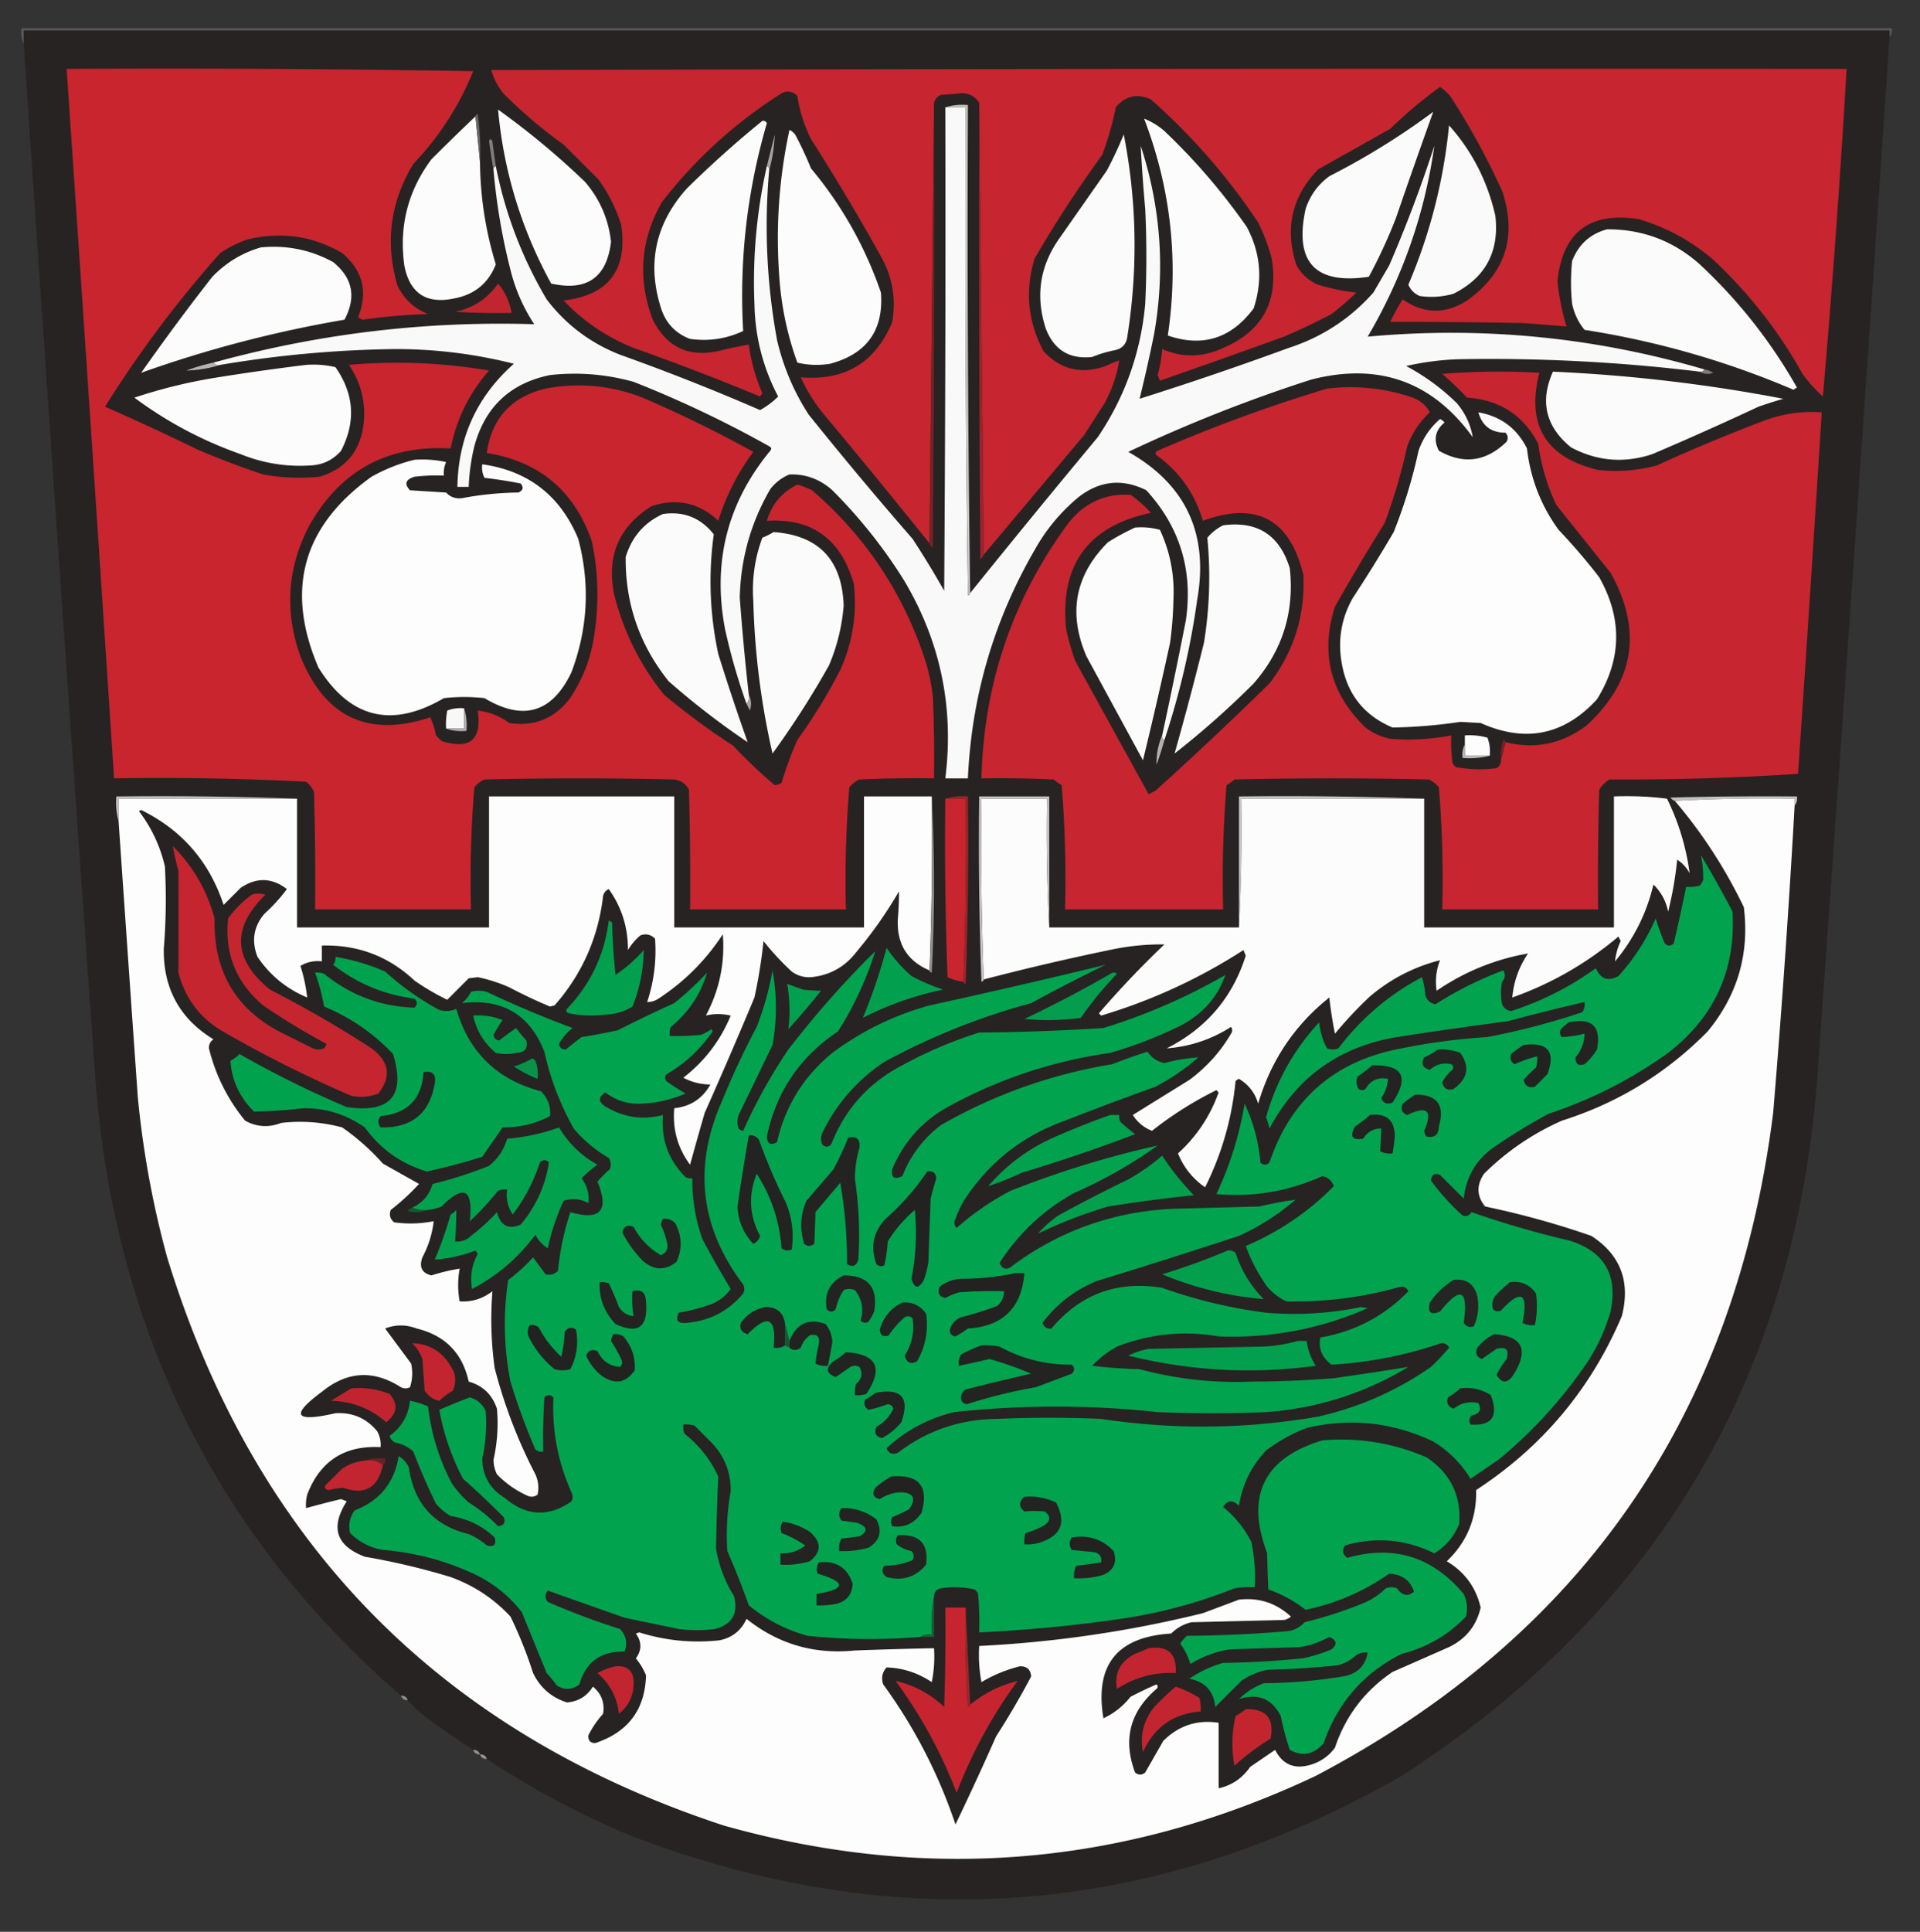 <svg xmlns="http://www.w3.org/2000/svg" width="850" height="855" style="shape-rendering:geometricPrecision;text-rendering:geometricPrecision;image-rendering:optimizeQuality;fill-rule:evenodd;clip-rule:evenodd"><rect width="100%" height="100%" fill="#333333" stroke="none"/><path style="opacity:1" fill="#5b5859" d="M836.5 16.5v-3h-826v6c-.968-2.107-1.302-4.44-1-7h828c.268 1.599-.066 2.932-1 4z"/><path style="opacity:1" fill="#272323" d="M836.5 16.5a103840.317 103840.317 0 0 1-31.5 454c-8.755 136.763-70.255 241.929-184.5 315.5-109.034 62.419-222.367 71.419-340 27-22.933-9.462-44.6-20.962-65-34.5-.473-1.406-1.473-2.073-3-2-.473-1.406-1.473-2.073-3-2a434.9 434.9 0 0 1-21-14.5 59.403 59.403 0 0 1-8-7.5c-.473-1.406-1.473-2.073-3-2-72.922-63.14-116.756-142.807-131.5-239a497.228 497.228 0 0 1-4-37 121653.132 121653.132 0 0 1-31.5-455v-6h826v3z"/><path style="opacity:1" fill="#c8252f" d="M29.5 30.5c60.004-.333 120.004 0 180 1-6.242 15.395-15.075 29.062-26.5 41-10.292 17.037-12.625 35.037-7 54 2.917 5.918 7.417 10.085 13.5 12.5a267.08 267.08 0 0 0-29 2.5l-2-1c4.49-11.238 2.156-20.738-7-28.5-13.105-7.604-27.105-9.604-42-6a50.548 50.548 0 0 0-12 6 504.24 504.24 0 0 0-51 68 1115.316 1115.316 0 0 1 41 19 379.957 379.957 0 0 0 29 11 89.974 89.974 0 0 0 25 1c11.519-3.475 18.019-11.309 19.5-23.5.979-9.418-1.188-18.084-6.5-26a242.382 242.382 0 0 1 62 2.5c-8.74 9.981-14.407 21.481-17 34.5-27.936-1.617-48.77 9.717-62.5 34-9.828 18.679-11.162 38.012-4 58 10.884 27.029 30.051 36.029 57.5 27a36.167 36.167 0 0 1 2.5 8l2.5 2.5c12.591 3.903 17.924-.597 16-13.5 5.118.601 9.785 2.434 14 5.5 10.857 1.656 19.69-1.844 26.5-10.5 5.814-8.434 9.481-17.767 11-28 2.269-14.077 1.936-28.077-1-42-7.77-22.274-23.27-35.274-46.5-39 2.173-15.342 10.839-24.842 26-28.5 14.705-2.762 29.039-1.429 43 4a555.222 555.222 0 0 1 49 24c-6.879 9.257-12.045 19.424-15.5 30.5-8.478-7.96-18.312-10.127-29.5-6.5-14.658 9.168-20.158 22.335-16.5 39.5 4.165 16.33 11.498 30.997 22 44a317.368 317.368 0 0 0 30.5 22.5c5.963 6.303 12.129 12.136 18.5 17.5a6.293 6.293 0 0 0 3-1 162.605 162.605 0 0 1 7-19 244.236 244.236 0 0 0 19-31c5.464-12.116 7.464-24.782 6-38-5.66-19.897-18.493-29.23-38.5-28 2.191-7.352 6.691-12.685 13.5-16a38.284 38.284 0 0 1 6.5 2.5c24.03 20.706 40.863 46.206 50.5 76.5a92.012 92.012 0 0 1 3 15c.5 11.995.667 23.995.5 36-11.005-.167-22.005 0-33 .5a11.532 11.532 0 0 0-4.5 3.5 499.09 499.09 0 0 0-1.5 54h-69c.167-17.67 0-35.336-.5-53-1.378-2.608-3.545-4.108-6.5-4.5-28-.667-56-.667-84 0a11.532 11.532 0 0 0-4.5 3.5 499.09 499.09 0 0 0-1.5 54h-69c.167-17.337 0-34.67-.5-52a11.532 11.532 0 0 0-3.5-4.5 1223.99 1223.99 0 0 0-85-1.5 111599.885 111599.885 0 0 0-21-314z"/><path style="opacity:1" fill="#c7252f" d="m435.5 245.5-2-200c-2.3-3.49-5.633-4.824-10-4l-7 .5c-1.556.72-2.556 1.887-3 3.5l-2 195a3830.373 3830.373 0 0 0-47.5-58 73.417 73.417 0 0 1-9.5-15.5c19.59 1.632 33.09-6.535 40.5-24.5 1.755-10.273.089-19.94-5-29a1015.203 1015.203 0 0 0-31-52 63.183 63.183 0 0 1-6-19c-1.808-1.896-3.975-2.396-6.5-1.5-20.679 13.012-38.512 29.178-53.5 48.5-9.47 16.716-10.803 34.049-4 52 6.357 12.58 16.524 17.08 30.5 13.5a226.908 226.908 0 0 1 12-2.5 79.565 79.565 0 0 0 6 21.5l-1 1.5a1136.047 1136.047 0 0 0-56-21.5c-11.89-4.773-22.224-11.773-31-21 19.94-2.358 28.44-13.525 25.5-33.5a70.32 70.32 0 0 0-10-20L249.5 64A211.868 211.868 0 0 1 223 41.5a27.586 27.586 0 0 1-5.5-10.5c200-.5 400-.667 600-.5a5076.583 5076.583 0 0 1-10.5 145 63.726 63.726 0 0 1-9-10c-10.495-18.839-23.662-35.673-39.5-50.5-9.654-8.33-20.654-14.33-33-18-21.784-3.362-33.784 5.804-36 27.5a107.26 107.26 0 0 0 4 20 2362.078 2362.078 0 0 0-19-1.5 2566.6 2566.6 0 0 0-59-.5 72.496 72.496 0 0 1 5.5-10c9.309 6.493 18.809 6.659 28.5.5 17.056-12.215 22.223-28.382 15.5-48.5a319.826 319.826 0 0 0-23-42 25.501 25.501 0 0 0-4.5-4 193.005 193.005 0 0 0-22 18.5l-32 18c-11.705 12.187-14.872 26.354-9.5 42.5 2.222 3.888 5.388 6.721 9.5 8.5a94.144 94.144 0 0 0 17 3.5 151.88 151.88 0 0 1-11 9.5 302.632 302.632 0 0 1-21 10 5405.617 5405.617 0 0 1-55 19.5l-1-2.5a55.982 55.982 0 0 0 2-11.5c8.946 3.887 17.946 3.721 27-.5 17.398-7.44 24.564-20.607 21.5-39.5a81.366 81.366 0 0 0-6-16c-13.356-20.13-29.19-38.297-47.5-54.5-6.085-2.763-11.252-1.596-15.5 3.5a144.044 144.044 0 0 1-6 21 527.205 527.205 0 0 0-30 46c-4.302 14.239-2.969 27.906 4 41 7.624 8.127 16.79 10.294 27.5 6.5a66.615 66.615 0 0 1 6-2.5c-.998 6.489-3.165 12.823-6.5 19l-9 14a57812.159 57812.159 0 0 1-44.5 53z"/><path style="opacity:1" fill="#752227" d="M413.5 45.5c.167 65.668 0 131.334-.5 197-.717-.544-1.217-1.211-1.5-2l2-195z"/><path style="opacity:1" fill="#9f232b" d="m433.5 45.5 2 200c-.283.789-.783 1.456-1.5 2-.5-67.333-.667-134.666-.5-202z"/><path style="opacity:1" fill="#f9f9f9" d="M418.5 47.5h9c-.333 72.003 0 144.003 1 216 .607-.124.94-.457 1-1a5427.316 5427.316 0 0 1 56.5-69c12.043-17.819 19.043-37.486 21-59 .667-14 .667-28 0-42a776.618 776.618 0 0 1-2-28c8.874 27.135 10.874 54.802 6 83a661.477 661.477 0 0 1-6.5 29 1538.753 1538.753 0 0 0 66-22.5c14.774-4.796 27.274-12.963 37.5-24.5l7-12a597.085 597.085 0 0 0 20-53c-4.249 30.08-14.083 58.246-29.5 84.5 50.61-4.632 100.276.202 149 14.5-.342.838-1.008 1.172-2 1a768.373 768.373 0 0 0-107-5.5 124.128 124.128 0 0 0-23 3 96.002 96.002 0 0 1 22.5 16.5c3.728 4.451 6.062 9.451 7 15-17.867-24.663-41.7-33.163-71.5-25.5a665.759 665.759 0 0 0-81 32c25.498 14.421 35.664 36.255 30.5 65.5a348.966 348.966 0 0 1-14.5 62c-.838-.342-1.172-1.008-1-2a2831.464 2831.464 0 0 0 10.5-51c3.202-22.047-2.631-41.213-17.5-57.5-10.572-5.285-20.572-4.285-30 3-8.009 6.667-14.509 14.5-19.5 23.5-18.061 31.24-27.894 64.907-29.5 101h-10c3.947-31.536-2.22-60.87-18.5-88a223.638 223.638 0 0 0-31.5-39.5c-5.465-4.908-11.798-7.241-19-7-3.402 1.4-6.236 3.567-8.5 6.5-8.597 14.803-13.097 30.803-13.5 48a1122.192 1122.192 0 0 0 4 43c.268 1.599-.066 2.932-1 4a267.325 267.325 0 0 1-9.5-33c-5.685-29.597.982-55.93 20-79 .688-.832.521-1.498-.5-2a493.412 493.412 0 0 0-60-28.5c-12.103-3.377-24.436-4.377-37-3-17.619 3.618-28.785 14.118-33.5 31.5a90.04 90.04 0 0 0-2.5 18h-5c.346-21.857 8.68-40.024 25-54.5a212.417 212.417 0 0 0-53-6.5 500.888 500.888 0 0 0-77 7c-1.291.237-2.291-.096-3-1 46.454-12.816 93.787-18.483 142-17-4.84-7.353-8.34-15.353-10.5-24a275.972 275.972 0 0 1-7.5-44c-.172-.992.162-1.658 1-2 4.125 20.922 11.625 40.589 22.5 59 8.518 11.178 19.352 19.345 32.5 24.5a1003.593 1003.593 0 0 1 62 24.5 35.916 35.916 0 0 0 8-6c-6.728-12.794-10.228-26.461-10.5-41a232.954 232.954 0 0 1 5.5-61c.838.342 1.172 1.008 1 2-2.209 25.174-1.042 50.174 3.5 75 2.767 11.86 7.433 22.86 14 33a1798.513 1798.513 0 0 0 46 55 401.586 401.586 0 0 1 14 23c.5-71.333.667-142.666.5-214z"/><path style="opacity:1" fill="#c5c4c4" d="M418.5 47.5c3.125-.98 6.458-1.313 10-1-.333 72.169.001 144.169 1 216-.06.543-.393.876-1 1-1-71.997-1.333-143.997-1-216h-9z"/><path style="opacity:1" fill="#fcfcfc" d="M220.5 48.5a349.52 349.52 0 0 1 38.5 32c6.543 7.618 10.376 16.452 11.5 26.5-1.859 15.864-10.693 22.03-26.5 18.5-13.184-24.051-21.017-49.717-23.5-77z"/><path style="opacity:1" fill="#fbfbfb" d="M634.5 49.5a3503.753 3503.753 0 0 0-16.5 47 229.73 229.73 0 0 1-12 26c-23.773 3.559-33.106-6.441-28-30 1.952-5.952 5.452-10.785 10.5-14.5 16.236-8.272 31.569-17.772 46-28.5z"/><path style="opacity:1" fill="#fcfcfc" d="m210.5 51.5 2 20a158.06 158.06 0 0 0 7 45.5c-3.255 8.251-9.255 13.251-18 15-12.583 2.803-20.083-2.03-22.5-14.5-2.405-17.38 1.595-33.047 12-47a1143.759 1143.759 0 0 1 19.5-19z"/><path style="opacity:1" fill="#666364" d="M210.5 51.5c.06-.543.393-.876 1-1a111.15 111.15 0 0 1 1 21l-2-20z"/><path style="opacity:1" fill="#fcfcfc" d="M506.5 52.5a31.517 31.517 0 0 1 9 5.5c13.664 12.988 25.83 27.155 36.5 42.5 6.111 11.54 7.111 23.54 3 36-9.916 13.308-22.582 17.308-38 12 4.886-32.968 1.386-64.968-10.5-96zM337.5 53.5c.876-.13 1.543.203 2 1-8.758 30.066-12.258 60.732-10.5 92-7.444 3.49-15.277 4.657-23.5 3.5-6.052-2.263-10.219-6.43-12.5-12.5-6.787-20.17-3.121-38.17 11-54a468.453 468.453 0 0 1 33.5-30z"/><path style="opacity:1" fill="#fafafa" d="M641.5 55.5c10.201 11.398 17.035 24.732 20.5 40 1.82 15.864-4.347 27.364-18.5 34.5a35.063 35.063 0 0 1-15 1c-2.346-1.013-4.013-2.679-5-5 9.618-22.594 15.618-46.094 18-70.5z"/><path style="opacity:1" fill="#fcfcfc" d="M349.5 57.5c.958.453 1.792 1.12 2.5 2a152.99 152.99 0 0 1 7 15c13.686 16.365 24.02 34.699 31 55 1.25 16.646-6.25 27.146-22.5 31.5-4.919.802-9.752.635-14.5-.5a137.964 137.964 0 0 1-8-38c-1.624-21.918-.124-43.584 4.5-65z"/><path style="opacity:1" fill="#fbfbfb" d="M497.5 59.5c5.825 29.785 6.325 59.785 1.5 90-.555 3.042-2.388 4.875-5.5 5.5a56.087 56.087 0 0 0-10 3c-9.998 1.082-16.831-3.084-20.5-12.5-4.692-14.361-2.692-27.694 6-40l21-30a173.59 173.59 0 0 0 7.5-16z"/><path style="opacity:1" fill="#7f7c7d" d="M219.5 73.5c-.838.342-1.172 1.008-1 2-.72-4.2-1.386-8.533-2-13 .346-1.196.846-1.196 1.5 0 .42 3.691.92 7.358 1.5 11z"/><path style="opacity:1" fill="#a4a2a3" d="M340.5 75.5c.172-.992-.162-1.658-1-2l3.5-14c-.22 5.515-1.053 10.849-2.5 16z"/><path style="opacity:1" fill="#fcfbfb" d="M711.5 101.5c15.667-.056 29.334 5.11 41 15.5 17.13 15.963 31.463 34.129 43 54.5l-1.5 1c-29.742-12.693-60.576-21.526-92.5-26.5-2.769-3.372-4.602-7.205-5.5-11.5a90.455 90.455 0 0 1 0-19c2.844-7.349 8.011-12.016 15.5-14z"/><path style="opacity:1" fill="#fcfcfc" d="M115.5 109.5c11.397-1.087 22.064 1.079 32 6.5 8.658 7.043 10.325 15.543 5 25.5-30.777 5.25-60.777 13.083-90 23.5A1029.598 1029.598 0 0 1 94 122.5c6.093-6.29 13.259-10.623 21.5-13z"/><path style="opacity:1" fill="#c1252f" d="M220.5 125.5c3.122 3.645 5.122 7.978 6 13-8.34.166-16.673 0-25-.5 8.035-1.677 14.368-5.844 19-12.5z"/><path style="opacity:1" fill="#b4b2b2" d="M94.5 160.5c.709.904 1.709 1.237 3 1-4.804 1.525-9.804 2.358-15 2.5a82.086 82.086 0 0 1 12-3.5z"/><path style="opacity:1" fill="#fcfcfc" d="M135.5 161.5a43.117 43.117 0 0 1 13 1c8.289 11.829 9.122 24.162 2.5 37-3.543 4.074-8.043 6.241-13.5 6.5-10.702.703-21.035-.963-31-5-17-5.998-32.666-14.331-47-25a230.133 230.133 0 0 1 37-9 1060.888 1060.888 0 0 1 39-5.5z"/><path style="opacity:1" fill="#c7252f" d="m664.5 336.5 2-8c13.124 3.244 25.124.744 36-7.5 21.174-19.576 24.674-42.076 10.5-67.5l-24-30a90.08 90.08 0 0 1-8-27c-6.535-12.698-17.035-19.531-31.5-20.5a161.879 161.879 0 0 0-11-10.5 308.717 308.717 0 0 1 43-.5c-5.894 23.111 2.773 37.445 26 43 8.806.972 17.473.306 26-2a759.707 759.707 0 0 1 48-20c8.075-2.958 16.409-4.125 25-3.5a29967.948 29967.948 0 0 1-10.5 160 1170.743 1170.743 0 0 1-83.5 2.5 14.51 14.51 0 0 0-4.5 4.5c-.5 17.664-.667 35.33-.5 53h-69a499.09 499.09 0 0 0-1.5-54 11.532 11.532 0 0 0-4.5-3.5 1848.326 1848.326 0 0 0-86 0 20.499 20.499 0 0 1-3.5 2.5 517.214 517.214 0 0 0-1.5 55h-70a517.214 517.214 0 0 0-1.5-55 20.499 20.499 0 0 1-3.5-2.5 511.925 511.925 0 0 0-32-.5c1.014-41.88 13.848-79.547 38.5-113 7.091-8.966 16.258-13.132 27.5-12.5a51.057 51.057 0 0 1 9 8c-27.847 5.863-40.347 23.03-37.5 51.5a109.302 109.302 0 0 0 4 14c10.849 19.702 21.682 39.368 32.5 59l3-1.5a1699.933 1699.933 0 0 0 50.5-47.5c10.838-14.181 15.838-30.181 15-48-5.926-24.711-20.759-32.711-44.5-24-3.474-11.984-10.307-21.651-20.5-29-.688-.832-.521-1.498.5-2a673.505 673.505 0 0 1 75-27.5c12.996-1.552 25.663-.219 38 4 3.491 1.425 5.991 3.592 7.5 6.5-4.51 4.184-7.843 9.184-10 15a248.702 248.702 0 0 1-10 34 1026.968 1026.968 0 0 0-22 37c-6.564 20.575-2.064 38.408 13.5 53.5a27.538 27.538 0 0 0 11 5c9.091.702 18.091.202 27-1.5a72.367 72.367 0 0 0 .5 12 4.457 4.457 0 0 0 1.5 2 56.766 56.766 0 0 0 18 .5c1.323-.816 1.989-1.983 2-3.5z"/><path style="opacity:1" fill="#7e7b7c" d="M754.5 163.5c1.422.209 2.755.709 4 1.5-2.212.789-4.212.622-6-.5.992.172 1.658-.162 2-1z"/><path style="opacity:1" fill="#fbfbfb" d="M687.5 164.5a709.68 709.68 0 0 1 102 12 210.084 210.084 0 0 0-11 3.5 1480.718 1480.718 0 0 1-47 21c-12.475 4.143-24.475 3.143-36-3-11.219-9.151-13.886-20.318-8-33.5z"/><path style="opacity:1" fill="#fdfdfd" d="M654.5 182.5c9.913 1.759 17.079 7.092 21.5 16 1.536 13.285 6.203 25.285 14 36a268.433 268.433 0 0 1 18 21c10.312 18.316 9.979 36.316-1 54-14.512 15.873-31.679 19.373-51.5 10.5l-9-.5a227.966 227.966 0 0 1-30 2.5c-12.65-5.329-20.15-14.829-22.5-28.5-1.829-10.306-.162-19.973 5-29a643.917 643.917 0 0 0 18-29 224.377 224.377 0 0 0 11-36c1.943-5.57 5.11-10.237 9.5-14a4.457 4.457 0 0 1 2 1.5c-4.162 3.478-4.996 7.644-2.5 12.5 10.888 6.199 20.888 4.866 30-4 .781-1.444.614-2.777-.5-4-6.306.023-10.306-2.977-12-9zM183.5 203.5a49.87 49.87 0 0 1 14 1 11.988 11.988 0 0 0-1 6 84.902 84.902 0 0 0-13 .5c-3.962 1.211-4.629 3.211-2 6l16 1c1.846 1.999 4.179 2.832 7 2.5a141.623 141.623 0 0 1 25-2.5c2.092-.953 2.425-2.286 1-4a197.48 197.48 0 0 0-16-2.5 9.86 9.86 0 0 1-1-6c20.393 2.884 34.559 13.884 42.5 33 5.285 19.957 4.285 39.624-3 59-8.524 17.951-21.357 21.784-38.5 11.5-6-.667-12-.667-18 0-22.996 13.459-41.496 8.959-55.5-13.5-14.834-34.498-7.001-62.665 23.5-84.5 6.099-3.415 12.432-5.915 19-7.5z"/><path style="opacity:1" fill="#fbfbfb" d="M293.5 227.5c9.227-1.303 16.727 1.697 22.5 9-2.45 17.718-1.783 35.384 2 53a1061.708 1061.708 0 0 0 13 39 341.664 341.664 0 0 1-35-27c-12.889-16.103-19.223-34.436-19-55 2.759-8.937 8.259-15.271 16.5-19zM541.5 232.5c15.162-2.013 24.995 4.32 29.5 19 2.099 19.368-3.234 36.368-16 51a383.713 383.713 0 0 1-35 31 1615.563 1615.563 0 0 0 13-49 181.18 181.18 0 0 0 1.5-46.5 21.75 21.75 0 0 1 7-5.5z"/><path style="opacity:1" fill="#fcfcfc" d="M502.5 233.5a31.116 31.116 0 0 1 11 1c4.478 9.64 6.478 19.806 6 30.5-.12 6.53-.62 13.03-1.5 19.5a2159.62 2159.62 0 0 1-12 52l-25-46c-8.243-19.111-5.077-35.944 9.5-50.5a106.037 106.037 0 0 1 12-6.5z"/><path style="opacity:1" fill="#fbfbfb" d="M342.5 235.5c19.928 1.432 30.261 12.265 31 32.5a84.23 84.23 0 0 1-6.5 26.5 395.622 395.622 0 0 1-25 39 340.113 340.113 0 0 1-8.5-67.5c-.683-9.665.651-18.998 4-28a38.715 38.715 0 0 0 5-2.5z"/><path style="opacity:1" fill="#a6a5a5" d="M331.5 307.5c1.129 2.128 1.296 4.461.5 7l-1.5-3c.934-1.068 1.268-2.401 1-4z"/><path style="opacity:1" fill="#f9f8f8" d="M205.5 313.5v9h-8a32.462 32.462 0 0 1 .5-8c2.381-.935 4.881-1.268 7.5-1z"/><path style="opacity:1" fill="#b0aeaf" d="M205.5 313.5c.979 3.125 1.313 6.458 1 10-3.213.31-6.213-.023-9-1h8v-9z"/><path style="opacity:1" fill="#fdfdfd" d="M659.5 334.5h-11v-9a28.819 28.819 0 0 1 10 1 16.873 16.873 0 0 1 1 8z"/><path style="opacity:1" fill="#b2b0b1" d="M514.5 325.5c-.172.992.162 1.658 1 2a138.185 138.185 0 0 1-3.5 11c-.115-4.59.718-8.923 2.5-13z"/><path style="opacity:1" fill="#732227" d="m666.5 328.5-2 8a21.127 21.127 0 0 1 1-9c.607.124.94.457 1 1z"/><path style="opacity:1" fill="#b9b8b8" d="M648.5 329.5v5h11c-3.798.983-7.798 1.317-12 1-.295-2.235.039-4.235 1-6z"/><path style="opacity:1" fill="#c1c0c0" d="M131.5 353.5h-79v10c-.982-3.462-1.315-7.129-1-11 26.839-.331 53.505.002 80 1z"/><path style="opacity:1" fill="#c7c6c6" d="M630.5 353.5h-81a813 813 0 0 1-1 57v-58a1681.8 1681.8 0 0 1 82 1z"/><path style="opacity:1" fill="#c2c1c1" d="M794.5 356.5v-3a702.728 702.728 0 0 0-53 1c-.789-.283-1.456-.783-2-1.5 18.664-.5 37.33-.667 56-.5.268 1.599-.066 2.932-1 4z"/><path style="opacity:1" fill="#fdfdfd" d="M412.5 352.5a1482.71 1482.71 0 0 1-1 77c-9.965-4.237-14.632-11.904-14-23 .336-4.035.503-8.035.5-12a190.57 190.57 0 0 1-19 27c-5.095 6.547-11.762 10.214-20 11-3.129.171-5.963-.662-8.5-2.5a119.16 119.16 0 0 1-12.5-13.5 226.767 226.767 0 0 1-4 25 2390.091 2390.091 0 0 1-22 51 1523.663 1523.663 0 0 0-6.5 23c-5.481-7.379-7.814-15.713-7-25 7.154-.742 12.487-4.242 16-10.5-4.268-.031-8.268-1.031-12-3 9.43-7.269 16.43-16.436 21-27.5-3.875-.894-7.542-.894-11 0 5.996-11.313 8.496-23.313 7.5-36-7.5 11.5-17 21-28.5 28.5-1.525 1.009-3.192 1.509-5 1.5 3.014-9.085 4.18-18.419 3.5-28-1.808-1.896-3.975-2.396-6.5-1.5a25.55 25.55 0 0 0-5.5 6.5c.05-10.011-2.783-19.011-8.5-27-1.299.59-2.132 1.59-2.5 3-2.159 18.51-9.326 34.677-21.5 48.5l-2 .5a220.002 220.002 0 0 1-18-8.5 68.552 68.552 0 0 0-14-4.5l-4 .5-9.5 9.5a105.1 105.1 0 0 1-14.5-8.5c-11.452-10.765-25.119-15.932-41-15.5v7c-3.43-.393-6.596.273-9.5 2a72.02 72.02 0 0 1 3 14c-9.176-3.852-16.51-9.852-22-18-2.737-7.008-1.737-13.341 3-19 3.878-3.527 7.212-7.193 10-11-6.667-5.1-13.5-5.267-20.5-.5l-7.5 7.5c-6.336-19.163-18.502-33.163-36.5-42l-1 .5c5.582 7.33 9.415 15.497 11.5 24.5.66 12.176.494 24.343-.5 36.5-.21 17.586 7.123 30.919 22 40-1.394.956-2.06 2.289-2 4 2.955 11.909 8.288 22.576 16 32 5.115 2.827 10.448 3.16 16 1 9.142-1.045 18.142-.379 27 2a102.083 102.083 0 0 1 18 16l16 9a97.905 97.905 0 0 1-12.5 11.5c-.825 2.201-.325 4.034 1.5 5.5 5.916.807 11.75.641 17.5-.5-.633 5.571-2.3 10.905-5 16-1.539 4.305-.206 6.972 4 8a86.137 86.137 0 0 1 12.5-3c-.892 4.903-.892 9.736 0 14.5 5.346.33 10.179-1.17 14.5-4.5a156.214 156.214 0 0 0 1 34 222.507 222.507 0 0 0 18 47c1.318 2.906 1.652 5.906 1 9-1.388 1.054-2.888 1.22-4.5.5a43.368 43.368 0 0 1-13.5-9.5 14.378 14.378 0 0 1-1.5-6.5 72.496 72.496 0 0 0 1.5-22.5c-2.065-6.233-6.232-10.233-12.5-12-2.759-12.593-10.426-20.426-23-23.5-4.773-1.801-9.44-1.801-14 0l11.5 15.5c.789 3.591.622 7.091-.5 10.5-1.333.667-2.667.667-4 0-12.144-7.799-23.81-7.132-35 2-14.109 10.445-12.109 13.612 6 9.5 7.562-.467 13.728 2.199 18.5 8 1.202 2.177 1.702 4.511 1.5 7-15.964-.859-26.797 6.141-32.5 21a18.453 18.453 0 0 0-.5 6 423.684 423.684 0 0 1 15.5-4l2.5 1c-7.376 11.519-4.71 19.686 8 24.5a311.54 311.54 0 0 1 38 9c10.258 3.71 19.091 9.543 26.5 17.5a190.754 190.754 0 0 1 10 25c3.172 6.509 8.172 10.842 15 13 5.025-.427 8.859-2.76 11.5-7 3.763 3.119 5.263 7.119 4.5 12a44.199 44.199 0 0 0-6.5 9.5c-.239 2.259.761 3.426 3 3.5 14.566-4.833 22.066-14.833 22.5-30a28.224 28.224 0 0 0-4.5-7.5c2.661-3.648 2.661-7.314 0-11l1.5-.5c11.572 3.638 23.405 4.804 35.5 3.5 5.634-1.137 9.634-4.304 12-9.5 13.988 11.168 29.988 15.835 48 14 11.666-.439 23.332-.772 35-1a57.15 57.15 0 0 1-1 15c-6.141-4.103-12.807-6.27-20-6.5-1.944 2.153-2.444 4.653-1.5 7.5 13.82 18.973 24.487 39.639 32 62a1359.784 1359.784 0 0 0 18-39 355.104 355.104 0 0 0 15.5-26.5c-.238-3.071-1.904-4.571-5-4.5a62.925 62.925 0 0 0-17 7 64.873 64.873 0 0 1-1-16 518.5 518.5 0 0 0 99-14.5l16-6c8.833-1 16.5 1.5 23 7.5a6.802 6.802 0 0 1-3 1.5l-41 1c-3.463.788-6.463 2.454-9 5-23.959 1.443-33.959 13.943-30 37.5 4.65-2.129 8.65-5.295 12-9.5a180.623 180.623 0 0 1 11.5-5.5c.667.667.667 1.333 0 2-11.78 10.12-14.947 22.454-9.5 37 1.506 1.247 3.006 1.247 4.5 0l8-14c6.869-6.79 15.036-9.457 24.5-8v29c5.799-1.266 10.465-4.433 14-9.5l11-7.5c3.377 6.601 8.711 8.768 16 6.5 4.362-1.372 7.862-3.872 10.5-7.5 4.732-14.061 13.232-25.228 25.5-33.5l25-11c7.499-3.656 12.165-9.489 14-17.5-2.057-8.904-7.057-15.737-15-20.5 8.928-8.486 13.262-18.986 13-31.5 29.346-19.172 50.846-44.839 64.5-77 3.914-15.283-.586-27.117-13.5-35.5a377.574 377.574 0 0 0-47-13c-3.76-4.565-3.927-9.399-.5-14.5 10.027-9.935 21.527-17.768 34.5-23.5 24.852-7.883 46.352-21.05 64.5-39.5 13.245-16.066 18.579-34.399 16-55-8.185-17.059-18.352-32.725-30.5-47a702.728 702.728 0 0 1 53-1v3a5016.116 5016.116 0 0 1-9.5 136C768.267 625.927 700.767 723.761 582.5 786c-84.593 39.994-171.926 47.327-262 22C194.914 766.747 112.747 682.914 74 556.5a419.104 419.104 0 0 1-13-71c-2.864-40.67-5.697-81.337-8.5-122v-10h79v57h85v-58h82v58h84v-58h30z"/><path style="opacity:1" fill="#918f90" d="M412.5 352.5a763.47 763.47 0 0 1 0 78c-.607-.124-.94-.457-1-1a1482.71 1482.71 0 0 0 1-77z"/><path style="opacity:1" fill="#c8252f" d="M418.5 353.5h9c.331 27.172-.002 54.172-1 81a21.028 21.028 0 0 1-7-2c-1-26.325-1.333-52.658-1-79z"/><path style="opacity:1" fill="#9e232b" d="M418.5 353.5c3.125-.979 6.458-1.313 10-1 .333 27.675 0 55.341-1 83-.607-.124-.94-.457-1-1a1640.966 1640.966 0 0 0 1-81h-9z"/><path style="opacity:1" fill="#fcfcfc" d="M435.5 433.5a1600.65 1600.65 0 0 1-1-80h29a813 813 0 0 0 1 57h84a813 813 0 0 0 1-57h81v57h84v-58c7.92-.315 15.753.018 23.5 1 5.174 10.515 8.507 21.515 10 33a15.855 15.855 0 0 0-5.5-6 160.446 160.446 0 0 1-4 23c-.948-4.69-3.114-8.69-6.5-12-3.031 12.728-8.697 24.062-17 34 .292-3.056 1.125-6.056 2.5-9l-1-2c-14.002 11.836-29.669 20.836-47 27 .652-7.125 2.986-13.625 7-19.5-14.637 2.564-28.137 8.064-40.5 16.5-.689-4.654-.189-9.154 1.5-13.5-11.472 2.904-21.805 8.237-31 16a180.42 180.42 0 0 0-15.5 16.5 178.336 178.336 0 0 1-2.5-16c-15.389 12.252-25.889 27.919-31.5 47-1.394-4.793-4.227-8.459-8.5-11a3.647 3.647 0 0 0-1.5 1c-1.612 16.54-6.112 32.206-13.5 47-5.49-3.821-9.49-8.821-12-15 8.245-7.485 14.245-16.485 18-27l-1-1a160.407 160.407 0 0 0-28.5 18c-3.574-1.405-6.408-3.739-8.5-7a20393.71 20393.71 0 0 1 25-15.5c7.59-5.588 13.756-12.421 18.5-20.5.667-1 .667-2 0-3-8.72 5.573-18.22 8.74-28.5 9.5 17.475-8.801 29.141-22.468 35-41l-1-2.5c-19.602 12.633-40.602 22.3-63 29l-1-1a416.28 416.28 0 0 1 29-30.5 107.576 107.576 0 0 0-22 2 1123.34 1123.34 0 0 0-58 13.5z"/><path style="opacity:1" fill="#c6c5c5" d="M464.5 410.5a813 813 0 0 1-1-57h-29a1600.65 1600.65 0 0 0 1 80c-.06.543-.393.876-1 1a1681.8 1681.8 0 0 1-1-82h31v58z"/><path style="opacity:1" fill="#c5252f" d="M76.5 374.5c8.959 8.9 15.125 19.566 18.5 32-.56 24.064 9.94 41.23 31.5 51.5l12 6c1.667.667 3.333.667 5 0a3.943 3.943 0 0 0 1-2 299.712 299.712 0 0 1-28-17c-11.939-10.052-17.106-22.886-15.5-38.5a46.578 46.578 0 0 1 10.5-10.5c2-.667 4-.667 6 0-15.011 14.626-14.344 28.626 2 42a499.711 499.711 0 0 1 45 26c7.836 5.854 8.836 12.521 3 20-3.875 1.52-7.875 1.854-12 1a548.318 548.318 0 0 1-56-28c-10.63-5.955-17.463-14.788-20.5-26.5.029-14.999.029-29.999 0-45a130.697 130.697 0 0 1-2.5-11z"/><path style="opacity:1" fill="#01a34f" d="M413.5 706.5c-.989 5.475-1.322 11.142-1 17-1.915-.284-3.581.049-5 1a268.88 268.88 0 0 1-50-.5c-9.631-2.649-18.298-7.149-26-13.5a368.85 368.85 0 0 0-9.5-24 110.206 110.206 0 0 1 1.5-26.5c.08-8.336-2.753-15.503-8.5-21.5l-7.5-7.5a12.93 12.93 0 0 0-5-.5 8.43 8.43 0 0 0 .5 4c6.552 5.206 11.552 11.54 15 19a1033.963 1033.963 0 0 0-1 32 57.55 57.55 0 0 0 8 21c1.92 7.664-.913 12.497-8.5 14.5a64.218 64.218 0 0 1-16 0l-24-5a39058.346 39058.346 0 0 1-34-12c-1.333 1.667-1.333 3.333 0 5a323.654 323.654 0 0 0 32 12c2.735 3.006 3.402 6.34 2 10-10.494-.268-17.16 4.565-20 14.5-3.174 2.469-6.507 2.636-10 .5a55.747 55.747 0 0 0-4.5-5.5c-3.67-9.011-7.336-18.011-11-27-6.021-7.682-13.521-13.515-22.5-17.5-12.422-5.585-25.422-8.918-39-10-5.669-.993-10.502-3.493-14.5-7.5-.841-3.62-.174-6.954 2-10 11.084-4.253 17.584-12.253 19.5-24a10.91 10.91 0 0 1 4.5 5c2.234 15.895 11.068 25.728 26.5 29.5a31.317 31.317 0 0 1 8 5c3.167.833 4.333-.333 3.5-3.5-5.482-5.157-11.982-8.324-19.5-9.5a25.55 25.55 0 0 1-6.5-5.5 265.885 265.885 0 0 1-10-23c-2.263-2.091-4.93-3.424-8-4-1.301-.598-2.135-1.598-2.5-3 5.279-3.793 8.279-8.96 9-15.5 2.698.484 5.365 1.317 8 2.5 1.374 11.957 4.874 23.29 10.5 34a45.255 45.255 0 0 0 7.5 8.5 66.057 66.057 0 0 1 13 10.5c2.582-.247 3.415-1.58 2.5-4a400.959 400.959 0 0 0-18-17c-5.118-9.654-8.618-19.82-10.5-30.5a233.483 233.483 0 0 1 13.5-5.5c3.222.883 5.555 2.883 7 6a70.324 70.324 0 0 1-1.5 21c.082 7.662 3.416 13.495 10 17.5 9.458 8.096 19.291 8.596 29.5 1.5.667-1.333.667-2.667 0-4-6.001-13.305-8.668-27.305-8-42-1.333-1.333-2.667-1.333-4 0-.5 7.993-.666 15.993-.5 24-1.322.17-2.489-.163-3.5-1a283.908 283.908 0 0 1-11-30c-2.969-14.927-3.302-29.927-1-45a77.742 77.742 0 0 0 11-10l5.5 7.5c2.067.536 3.901.036 5.5-1.5a121.442 121.442 0 0 1 5.5-26c13.314 3.851 17.314-.649 12-13.5a48.407 48.407 0 0 1 5.5-5.5c.651-1.735.485-3.402-.5-5-5.948-3.452-11.115-7.786-15.5-13-6.036-10.729-10.369-22.062-13-34-6.52-16.517-18.687-23.684-36.5-21.5a14.506 14.506 0 0 0 4-5 12.494 12.494 0 0 1 7 0 472.937 472.937 0 0 0 38 16 23.375 23.375 0 0 0-6 7c.234 1.732 1.234 2.566 3 2.5a169.357 169.357 0 0 1 7-5.5 264.734 264.734 0 0 0 16-3 582.541 582.541 0 0 1 25-12 138.27 138.27 0 0 0 14.5-13.5c-2.798 9.568-8.131 17.568-16 24a8.43 8.43 0 0 0-.5 4 98.432 98.432 0 0 0 14-.5 29.517 29.517 0 0 0 4.5-2.5l.5 1c-5.402 7.903-12.235 14.236-20.5 19-.667 1-.667 2 0 3a113.414 113.414 0 0 0 8.5 5.5 54.622 54.622 0 0 1-20 4.5c-5.768.199-10.935-1.467-15.5-5-3.369 2.19-3.202 4.356.5 6.5 7.817 4.629 16.15 5.795 25 3.5-.909 10.778 2.424 19.945 10 27.5a4.934 4.934 0 0 0 3 .5 76.961 76.961 0 0 0 4.5 27 449.63 449.63 0 0 0 12.5 22c-2.077 2.874-4.744 5.041-8 6.5a83.019 83.019 0 0 1-15 4c-1.61 3.405-.444 4.905 3.5 4.5 10.215-.918 18.548-5.251 25-13 .667-1.333.667-2.667 0-4-19.252-25.412-22.252-52.745-9-82a348.577 348.577 0 0 1 15-32 133.071 133.071 0 0 0 7-25c2 11 2 22 0 33a8589.662 8589.662 0 0 1-15 31c-.667 2-.667 4 0 6a3.943 3.943 0 0 0 2 1 237.735 237.735 0 0 1 20-36c12.35-15.952 25.184-30.452 38.5-43.5a150.447 150.447 0 0 1-16.5 35.5c-16.85 11.201-27.35 26.701-31.5 46.5.2 3.285 1.7 4.118 4.5 2.5 3.631-15.968 11.798-29.134 24.5-39.5 12.955-9.661 27.288-16.661 43-21a3343.348 3343.348 0 0 0 78-18 771.55 771.55 0 0 0-33 17c-22.736 6.131-44.403 14.798-65 26-12.033 8.031-21.2 18.531-27.5 31.5-.667 1.667-.667 3.333 0 5 1.333 1.333 2.667 1.333 4 0 5.91-15.244 16.077-26.744 30.5-34.5a190.992 190.992 0 0 1 35-15 973.678 973.678 0 0 0 55-2 260.868 260.868 0 0 0 54-23.5c-3.744 10.599-11.078 18.432-22 23.5a190.326 190.326 0 0 1-29 11c-25.476 3.603-49.476 11.603-72 24-11.334 6.334-19.501 15.501-24.5 27.5-.514 3.765.986 4.765 4.5 3 3.553-9.059 9.22-16.559 17-22.5 23.664-13.556 48.998-22.556 76-27a213.84 213.84 0 0 1 15.5-5.5c1.859 2.703 4.359 4.369 7.5 5a77.941 77.941 0 0 1 15-2.5 97.85 97.85 0 0 1-19 13 1436.277 1436.277 0 0 0-40 15c-18.217 6.505-32.717 17.671-43.5 33.5a42.4 42.4 0 0 0-5 10c-.781 1.444-.614 2.777.5 4a118.905 118.905 0 0 1 24-16.5c21.27-8.394 42.936-15.06 65-20-11.521 8.265-23.854 15.265-37 21-13.637 7.64-24.637 17.973-33 31 1.386 3.005 3.386 3.338 6 1 21.039-15.46 44.706-23.793 71-25l38-1a159.658 159.658 0 0 1 16-3c-7.529 6.517-15.862 11.85-25 16a3457.741 3457.741 0 0 1-63 20c-9.741 4.023-17.741 10.189-24 18.5.775 1.975 2.109 2.809 4 2.5 12.809-15.273 29.142-21.273 49-18a219.913 219.913 0 0 0 46 11c14.14 1.197 28.14.363 42-2.5l3 .5c-20.986 9.204-42.986 13.37-66 12.5-15.472-2.658-30.472-1.158-45 4.5a45.863 45.863 0 0 0-11 8.5 222.728 222.728 0 0 0 21 1.5c16.365 4.403 33.032 6.237 50 5.5 12.02-.046 24.02-.546 36-1.5a1725.71 1725.71 0 0 0 33-5c-19.371 11.679-40.371 18.345-63 20-16 .667-32 .667-48 0a417.114 417.114 0 0 0-90 0c-11.538 2.765-21.538 8.098-30 16 .909 2.319 2.575 2.986 5 2 12.921-9.861 27.588-14.861 44-15a528.986 528.986 0 0 1 46 0c32.057 4.857 64.057 4.523 96-1 18.177-4.093 34.844-11.426 50-22a96.005 96.005 0 0 0 8-8.5c-.671-1.446-1.838-2.112-3.5-2a182.072 182.072 0 0 1-48.5 9.5c-4.234-3.112-5.901-7.112-5-12 15.322-2.659 28.322-9.492 39-20.5-.671-1.446-1.838-2.112-3.5-2-16.541 4.697-33.375 6.864-50.5 6.5a25.568 25.568 0 0 1-8.5-6.5 77.378 77.378 0 0 1-9.5-18c14.795-6.312 27.795-15.146 39-26.5-.885-2.386-2.552-3.886-5-4.5-14.986 6.798-30.653 9.465-47 8 6.015-12.72 10.182-26.053 12.5-40 3.885 8.205 6.219 16.871 7 26 1.333 1.333 2.667 1.333 4 0 9.543-28.2 29.043-45.033 58.5-50.5a279.403 279.403 0 0 1 38-5 324.248 324.248 0 0 0 42-11c.88-1.356 1.214-2.856 1-4.5a1066.441 1066.441 0 0 0-34 8.5 2047.843 2047.843 0 0 0-49 7c-25.554 4.233-44.387 17.733-56.5 40.5a28.043 28.043 0 0 0-1.5-5c4.463-15.931 12.297-29.931 23.5-42 .421 4.145 1.588 7.978 3.5 11.5 1.667.667 3.333.667 5 0 10.08-13.254 22.413-23.754 37-31.5a34.251 34.251 0 0 1 1.5 8c.734 2.236 2.234 3.569 4.5 4 9.406-6.036 19.406-11.036 30-15 1.068 1.687.901 3.354-.5 5a25.238 25.238 0 0 0 0 10c.775 1.723 2.108 2.723 4 3 13.559-4.363 26.059-10.696 37.5-19 2.118 4.872 5.451 6.039 10 3.5 6.87-7.563 12.37-16.063 16.5-25.5a108.15 108.15 0 0 0 4 11c1.333 1.333 2.667 1.333 4 0 1.927-8.29 3.761-16.623 5.5-25a18.453 18.453 0 0 0 6-.5 9.454 9.454 0 0 0 1.5-2.5 48.979 48.979 0 0 0-1-11 456.087 456.087 0 0 1 14 25c1.501 25.832-7.999 46.665-28.5 62.5-16.218 11.642-33.885 20.642-53 27a253.964 253.964 0 0 0-23 14c-8.551 5.548-13.384 13.382-14.5 23.5L637.5 520c-2.42-.915-3.753-.082-4 2.5a101.815 101.815 0 0 0 14 15.5c1.635.54 2.968.04 4-1.5a410.906 410.906 0 0 0 43 12.5c15.704 4.738 21.871 15.238 18.5 31.5a82.02 82.02 0 0 1-10 22 204.213 204.213 0 0 1-39.5 43.5 5859.282 5859.282 0 0 1-12.5 8.5c-4.145-6.811-9.645-12.311-16.5-16.5-17.996-8.535-36.663-10.535-56-6a71.966 71.966 0 0 0-18 10c-6.555 6.942-10.555 15.109-12 24.5-2.737-2.803-5.071-2.636-7 .5 5.23 4.238 9.397 9.405 12.5 15.5a76.4 76.4 0 0 1 1.5 20 40.914 40.914 0 0 0-9 .5 223.29 223.29 0 0 1-47 13 642.708 642.708 0 0 1-66 6.5 145.053 145.053 0 0 0-.5-17 4.457 4.457 0 0 0-1.5-2 39.924 39.924 0 0 0-15-.5c-1.926.422-2.926 1.589-3 3.5z"/><path style="opacity:1" fill="#02a04e" d="M269.5 407.5c.617.111 1.117.444 1.5 1a267.06 267.06 0 0 0 1.5 23 65.501 65.501 0 0 0 12.5-11c-.122 8.611-1.789 16.944-5 25-3.506 2.168-7.339 3.335-11.5 3.5-5.54.764-11.04.597-16.5-.5-1.257-.35-1.591-1.017-1-2 10.455-10.912 16.621-23.912 18.5-39zM392.5 419.5c3.005 4.521 6.672 8.687 11 12.5a91.554 91.554 0 0 0 14 6 140.53 140.53 0 0 0-35.5 12.5 242.057 242.057 0 0 0 10.5-31z"/><path style="opacity:1" fill="#01a24e" d="M148.5 423.5a92.653 92.653 0 0 1 22 6.5 119.804 119.804 0 0 0 24 17c2.599.769 5.099.602 7.5-.5 5.573 19.239 18.073 31.406 37.5 36.5 3.13 3.215 4.464 6.882 4 11-6.575 3.394-13.575 5.06-21 5l-9 13a276.003 276.003 0 0 1-24.5 6.5c-11.373-3.371-20.54-9.871-27.5-19.5-8.062-5.692-17.062-8.525-27-8.5a241.358 241.358 0 0 1-22 1.5c-6.363-6.223-9.863-13.723-10.5-22.5a13.92 13.92 0 0 0 4-3 448.958 448.958 0 0 0 47.5 23.5c19.334 2.778 26.167-5.055 20.5-23.5-8.654-9.147-18.821-16.147-30.5-21a95.948 95.948 0 0 0-4-15 8.43 8.43 0 0 1 4 .5c11.683 9.512 25.016 14.512 40 15 1.333-1.333 1.333-2.667 0-4-13.416-1.711-25.416-6.711-36-15 .837-1.011 1.17-2.178 1-3.5z"/><path style="opacity:1" fill="#049d4d" d="M492.5 430.5a2.428 2.428 0 0 1 2 .5 150.135 150.135 0 0 0-16 19.5 107.764 107.764 0 0 1-25 .5 539.83 539.83 0 0 0 39-20.5z"/><path style="opacity:1" fill="#02a04e" d="M348.5 435.5c2.312.82 4.646 1.653 7 2.5 2.932.311 5.598.478 8 .5a349.628 349.628 0 0 1-14.5 17c.827-6.64.66-13.306-.5-20z"/><path style="opacity:1" fill="#02a04d" d="M209.5 449.5c4.512-.351 8.845.315 13 2a65.743 65.743 0 0 0-4 6.5c.167 1.5 1 2.333 2.5 2.5a216.46 216.46 0 0 1 7.5-5.5 55.747 55.747 0 0 0 4.5 5.5c.793 3.546-.707 5.38-4.5 5.5-3 .667-6 .667-9 0-5.279-4.403-8.612-9.903-10-16.5z"/><path style="opacity:1" fill="#232421" d="M694.5 452.5c10.322-2.177 14.488 1.823 12.5 12a25.55 25.55 0 0 1-5.5 6.5c-2.73.942-4.063-.058-4-3 2.574-3.058 3.908-6.558 4-10.5a49.923 49.923 0 0 1-10 1.5c-1.017-1.049-1.184-2.216-.5-3.5a30.233 30.233 0 0 1 3.5-3z"/><path style="opacity:1" fill="#222321" d="M674.5 462.5c10.807-1.369 14.307 2.964 10.5 13l-5.5 5.5c-2.625.723-4.292-.277-5-3a48.407 48.407 0 0 1 5.5-5.5 12.93 12.93 0 0 0 .5-5c-3.547.959-6.881 2.126-10 3.5-1.711-1.133-2.211-2.633-1.5-4.5a59.93 59.93 0 0 1 5.5-4z"/><path style="opacity:1" fill="#222522" d="M636.5 464.5a24.362 24.362 0 0 1 10 1.5c4.313 6.116 3.313 11.449-3 16-2.725.803-4.391-.197-5-3a17.712 17.712 0 0 1 4.5-5.5c.617-.949.451-1.782-.5-2.5-3.586-.792-6.753.041-9.5 2.5-3.173-.842-4.006-2.675-2.5-5.5 2.227-.941 4.227-2.108 6-3.5z"/><path style="opacity:1" fill="#099349" d="M235.5 468.5c.617.111 1.117.444 1.5 1 .995 2.626 1.328 5.293 1 8a55.099 55.099 0 0 1-10.5-5.5c2.901-.875 5.568-2.042 8-3.5z"/><path style="opacity:1" fill="#232421" d="M607.5 471.5c13.503-.319 16.503 5.181 9 16.5-2.425.986-4.091.319-5-2 1.773-2.59 2.773-5.423 3-8.5-4.41-.877-7.743.623-10 4.5-1 .667-2 .667-3 0-1.076-1.726-1.243-3.559-.5-5.5a63.382 63.382 0 0 0 6.5-5z"/><path style="opacity:1" fill="#232422" d="M187.5 474.5c3.99-.676 5.657.99 5 5-2.282 13.331-10.282 19.831-24 19.5-1.333-1.667-1.333-3.333 0-5 11.962-1.127 18.295-7.627 19-19.5z"/><path style="opacity:1" fill="#232421" d="M626.5 484.5c9.725-.1 13.225 4.566 10.5 14-.12 3.793-1.954 5.293-5.5 4.5a4.933 4.933 0 0 1-1-2.5c3.904-8.927 1.404-11.261-7.5-7-2.319-.909-2.986-2.575-2-5a59.93 59.93 0 0 1 5.5-4z"/><path style="opacity:1" fill="#02a14e" d="M491.5 493.5h4a4.934 4.934 0 0 0 .5 3 80.499 80.499 0 0 0 6.5 5.5 734.434 734.434 0 0 1-50 17 135.98 135.98 0 0 1-15 6c8.315-9.651 18.315-16.984 30-22a348.24 348.24 0 0 1 24-9.5z"/><path style="opacity:1" fill="#222321" d="M606.5 493.5c7.259-.904 10.926 2.263 11 9.5a85.81 85.81 0 0 1-1 7.5c-1.967.239-3.801-.094-5.5-1 .201-3.277.368-6.611.5-10-3.467-.054-6.134 1.446-8 4.5-4.978.769-6.145-1.064-3.5-5.5a63.382 63.382 0 0 0 6.5-5z"/><path style="opacity:1" fill="#02a14e" d="M189.5 535.5c-2.559.302-4.893-.032-7-1 4.6-2.102 7.6-5.602 9-10.5a176.1 176.1 0 0 0 25-8c3.906-3.136 6.572-7.136 8-12 8.006-.666 15.673-2.332 23-5 4.191 7.025 9.858 12.525 17 16.5a44.424 44.424 0 0 0-7 6c2.479 3.411 3.479 7.078 3 11-3.551-1.937-7.217-2.271-11-1a101.558 101.558 0 0 0-7 21 15.855 15.855 0 0 1-5.5-6c-7.466 10.129-16.799 18.129-28 24-.983-5.507-.15-10.673 2.5-15.5l-1-1.5c-5.993 2.261-11.993 3.595-18 4a177.598 177.598 0 0 0 7-20 7.248 7.248 0 0 0 2.5-2c.005 4.647-.162 9.314-.5 14 2.726.236 5.059-.597 7-2.5a85.365 85.365 0 0 0 11.5-10.5c1.594 5.991 5.094 7.824 10.5 5.5 6.779-8.053 10.946-17.22 12.5-27.5-1.333-1.333-2.667-1.333-4 0-2.695 8.391-6.695 16.058-12 23-2.209-3.289-3.042-6.956-2.5-11a8.43 8.43 0 0 0-4 .5 119.16 119.16 0 0 1-12.5 13.5c1.515-14.284-2.651-16.451-12.5-6.5a20.093 20.093 0 0 1-6 1.5z"/><path style="opacity:1" fill="#232321" d="M331.5 502.5c1.89-.203 3.39.463 4.5 2a258.934 258.934 0 0 0 12 28c2.682 6.708 3.516 13.541 2.5 20.5-1.612.72-3.112.554-4.5-.5-.883-11.982-4.55-22.982-11-33-3.777 9.44-3.277 18.607 1.5 27.5-.454 1.622-1.454 2.788-3 3.5-4.358-4.555-6.691-10.055-7-16.5a1038.196 1038.196 0 0 1 5-31.5z"/><path style="opacity:1" fill="#232421" d="M375.5 503.5c3.74-.759 5.407.741 5 4.5a47.006 47.006 0 0 0-2 14 167.973 167.973 0 0 1 1.5 35.5c-.879 2.846-2.546 3.513-5 2a209.096 209.096 0 0 0-3-36l-11 13a568.84 568.84 0 0 1-.5 14c-1.542 1.247-3.042 1.247-4.5 0-2.025-6.444-1.692-12.777 1-19l12-14a131.14 131.14 0 0 0 6.5-14z"/><path style="opacity:1" fill="#02a04d" d="M514.5 511.5c4.027 6.15 8.694 11.983 14 17.5a740.322 740.322 0 0 0-38 5c-10.797 3.249-21.13 7.249-31 12a51.057 51.057 0 0 1 9-8 678.892 678.892 0 0 1 31-16 89.832 89.832 0 0 0 15-10.5z"/><path style="opacity:1" fill="#222221" d="M410.5 518.5c2.448-.415 3.781.585 4 3a137.799 137.799 0 0 0-2.5 9l-1 28a43.385 43.385 0 0 1-2 8c-2.335 4.104-4.168 3.937-5.5-.5a105.232 105.232 0 0 0 1.5-30.5c-4.749 4.078-8.749 8.745-12 14a62.065 62.065 0 0 1-1.5 10.5c-1.284.684-2.451.517-3.5-.5-2.731-7.489-1.398-14.155 4-20 7.119-6.278 13.286-13.278 18.5-21z"/><path style="opacity:1" fill="#175734" d="M182.5 534.5c2.107.968 4.441 1.302 7 1-2.804 1.138-5.804 1.305-9 .5.544-.717 1.211-1.217 2-1.5z"/><path style="opacity:1" fill="#232421" d="M293.5 539.5c2.222-.322 4.056.345 5.5 2 2.919 5.647 3.086 11.314.5 17-5.029 3.981-10.029 3.815-15-.5a54.512 54.512 0 0 1-9-12.5c.596-2.746 2.263-3.58 5-2.5 2.838 5.337 6.838 9.503 12 12.5 2.111-.712 3.111-2.212 3-4.5-.6-3.134-1.6-6.134-3-9 .243-.902.577-1.735 1-2.5z"/><path style="opacity:1" fill="#039f4d" d="M543.5 553.5c1.322-.17 2.489.163 3.5 1 2.547 7.868 6.714 14.701 12.5 20.5-15.514-1.295-30.514-4.962-45-11a297.664 297.664 0 0 0 29-10.5z"/><path style="opacity:1" fill="#232221" d="M449.5 563.5h4c-1.212 15.378-9.545 23.545-25 24.5a48.232 48.232 0 0 1-5.5 3.5c-1.732-.234-2.566-1.234-2.5-3 .769-2.604 2.436-4.438 5-5.5a144.303 144.303 0 0 0 16-5c1.951-1.734 2.951-3.901 3-6.5-6.675-.166-13.342 0-20 .5a30.947 30.947 0 0 0-6 2.5c-2.746-.596-3.58-2.263-2.5-5 2.795-2.146 5.961-3.313 9.5-3.5 8.241-.013 16.241-.847 24-2.5z"/><path style="opacity:1" fill="#232422" d="M373.5 564.5c10.8-.031 15.3 5.302 13.5 16a29.517 29.517 0 0 1-2.5 4.5c-1.284.684-2.451.517-3.5-.5 1.483-4.905.65-9.405-2.5-13.5-1.667-.667-3.333-.667-5 0-1.689 2.557-2.856 5.391-3.5 8.5-1.333 1.333-2.667 1.333-4 0-1.192-6.949 1.308-11.949 7.5-15z"/><path style="opacity:1" fill="#232321" d="M265.5 567.5a8.43 8.43 0 0 1 4 .5 101.453 101.453 0 0 1 4.5 10.5c1.571 2.423 3.737 3.756 6.5 4a45.558 45.558 0 0 1-.5-11c3.916-1.11 5.916.557 6 5 .874 10.973-3.626 14.14-13.5 9.5-5.043-5.313-7.376-11.48-7-18.5z"/><path style="opacity:1" fill="#232622" d="M643.5 566.5c5.463-.716 8.963 1.617 10.5 7 .914 4.696.414 9.196-1.5 13.5-1.867.711-3.367.211-4.5-1.5 2.127-14.819-1.373-16.485-10.5-5-4.106 1.73-5.606.397-4.5-4 2.821-4.14 6.321-7.473 10.5-10z"/><path style="opacity:1" fill="#232522" d="M668.5 567.5c4.884-.639 8.717 1.027 11.5 5a40.423 40.423 0 0 1-.5 14c-1.967.239-3.801-.094-5.5-1 2.715-13.322-.452-15.155-9.5-5.5-1.284.684-2.451.517-3.5-.5-.635-2.135-.301-4.135 1-6a53.864 53.864 0 0 1 6.5-6z"/><path style="opacity:1" fill="#222421" d="M399.5 576.5c4.45-.358 7.95 1.308 10.5 5 1.056 7.446-.278 14.446-4 21-2.782 1.511-4.615.678-5.5-2.5 3.237-5.049 4.404-10.549 3.5-16.5-1.049-1.017-2.216-1.184-3.5-.5a39.806 39.806 0 0 0-7 8c-2.42.915-3.753.082-4-2.5 1.562-5.555 4.895-9.555 10-12z"/><path style="opacity:1" fill="#232221" d="M347.5 585.5v10c-1.419.951-3.085 1.284-5 1 1.324-13.231-2.509-15.231-11.5-6-2.723-.708-3.723-2.375-3-5 2.768-3.877 6.435-6.21 11-7 4.813-.017 7.646 2.316 8.5 7z"/><path style="opacity:1" fill="#222321" d="M349.5 596.5v-3c3.037-7.688 8.37-10.188 16-7.5 1.843 2.352 2.843 5.019 3 8a240.398 240.398 0 0 1-2 10.5c-1.967.239-3.801-.094-5.5-1a62.392 62.392 0 0 1 1.5-8.5c.56-3.441-.773-4.774-4-4-1.914 1.413-3.247 3.247-4 5.5-1.799 1.288-3.465 1.288-5 0zM234.5 586.5c1.478-.262 2.811.071 4 1a47.814 47.814 0 0 0 10 13 62.744 62.744 0 0 0 1.5-11c1.396-2.027 3.062-2.36 5-1 1.169 6.173.336 12.007-2.5 17.5a12.494 12.494 0 0 1-7 0c-4.917-4.014-8.75-8.848-11.5-14.5-.64-1.765-.473-3.432.5-5zM271.5 590.5c1.644-.214 3.144.12 4.5 1 3.706 4.391 5.372 9.391 5 15-3.865 5.617-8.698 6.451-14.5 2.5-3.112-2.439-5.445-5.439-7-9 .909-2.319 2.575-2.986 5-2 2.095 4.361 5.428 6.694 10 7 1.017-1.049 1.184-2.216.5-3.5a65.244 65.244 0 0 0-4.5-8 10.014 10.014 0 0 1 1-3z"/><path style="opacity:1" fill="#222421" d="M661.5 590.5c12.592.926 15.425 6.926 8.5 18-2.601 3.938-5.101 3.938-7.5 0a48.493 48.493 0 0 1 4.5-7c1.167-4.167-.333-5.667-4.5-4.5a1638.81 1638.81 0 0 1-6.5 4.5c-2.319-.909-2.986-2.575-2-5 2.114-2.621 4.614-4.621 7.5-6z"/><path style="opacity:1" fill="#175633" d="m347.5 585.5 2 8v3l-2-1v-10z"/><path style="opacity:1" fill="#c2252f" d="M182.5 594.5c8.543.296 14.709 4.63 18.5 13 .818 2.727.652 5.394-.5 8a31.177 31.177 0 0 0-6 4.5c-2.6-.466-4.766-1.966-6.5-4.5l-1-14c-1.026-2.739-2.526-5.072-4.5-7z"/><path style="opacity:1" fill="#02a04e" d="M574.5 593.5h4a25.69 25.69 0 0 0 4 11c-27.964 3.776-55.63 2.276-83-4.5a35.716 35.716 0 0 1 9-3l51-1c5.228-.296 10.228-1.129 15-2.5z"/><path style="opacity:1" fill="#232321" d="M434.5 595.5a32.462 32.462 0 0 1 8 .5c9.96 5.459 20.626 8.126 32 8 1.333 1.333 1.333 2.667 0 4-5.343 2.006-10.677 4.006-16 6a229.164 229.164 0 0 0-30.5 7.5c-1.885-.362-2.719-1.529-2.5-3.5.255-1.326.922-2.326 2-3a914.453 914.453 0 0 1 29-7 141.57 141.57 0 0 0-18.5-6.5 295.093 295.093 0 0 1-13.5 3c-.285-1.788.048-3.455 1-5 2.982-1.664 5.982-2.997 9-4z"/><path style="opacity:1" fill="#222421" d="M374.5 598.5c13.722.827 16.722 6.994 9 18.5a12.93 12.93 0 0 1-5 .5 12.93 12.93 0 0 1 .5-5c2.554-2.103 3.054-4.603 1.5-7.5-1.333-.667-2.667-.667-4 0a1638.81 1638.81 0 0 1-6.5 4.5c-4.323-1.672-4.657-4.005-1-7a35.524 35.524 0 0 0 5.5-4z"/><path style="opacity:1" fill="#c0252f" d="M155.5 614.5c5.902-.538 11.568.295 17 2.5 3.863 4.427 3.363 8.594-1.5 12.5-6.97-6.123-15.137-9.29-24.5-9.5 3.064-1.859 6.064-3.692 9-5.5z"/><path style="opacity:1" fill="#232321" d="M646.5 614.5c4.908-.626 9.408.374 13.5 3 3.521 9.357.521 13.69-9 13-.781-1.444-.614-2.777.5-4 3.532-.658 4.532-2.492 3-5.5-4.031-.882-7.698-.049-11 2.5-2.446-.927-3.279-2.594-2.5-5a35.524 35.524 0 0 0 5.5-4z"/><path style="opacity:1" fill="#222221" d="M387.5 616.5c11.579-2.261 15.412 2.072 11.5 13-2.423 2.932-5.257 5.265-8.5 7-2.746-.596-3.58-2.263-2.5-5 3.36-1.86 5.86-4.527 7.5-8-.387-1.22-1.22-1.887-2.5-2-2.916 1.089-5.749 1.922-8.5 2.5-1.711-1.133-2.211-2.633-1.5-4.5a29.01 29.01 0 0 0 4.5-3z"/><path style="opacity:1" fill="#01a34f" d="M585.5 637.5c15.987-1.334 31.32 1.166 46 7.5 10.599 7.031 15.433 16.865 14.5 29.5-2.298 5.62-5.964 9.954-11 13-12.744-6.249-25.911-7.416-39.5-3.5-1.49 2.2-1.157 4.034 1 5.5 20.515-5.843 37.682-.51 51.5 16 1.483 3.202 1.817 6.536 1 10-7.878 8.193-17.378 13.693-28.5 16.5-16.828 8.496-28.328 21.662-34.5 39.5-4.337 5.09-9.337 6.09-15 3a121.9 121.9 0 0 1-4-15c-3.938-7.67-10.105-10.17-18.5-7.5 3.159-3.082 6.825-5.416 11-7a231.762 231.762 0 0 0 35-3c6.222-1.058 9.888-4.558 11-10.5-1.788-.285-3.455.048-5 1-2.272 2.151-4.939 3.651-8 4.5a340.634 340.634 0 0 1-31 2 30.346 30.346 0 0 0-12 5L538 755.5c-.669-7.005-4.503-11.172-11.5-12.5a51.423 51.423 0 0 1 15-7 409.633 409.633 0 0 0 35-2 63.585 63.585 0 0 0 13-4c2.656-2.229 2.323-4.062-1-5.5a39.078 39.078 0 0 1-13 4.5l-31 1c-6.286.984-12.12 3.151-17.5 6.5a28.53 28.53 0 0 0-4.5-9 14.972 14.972 0 0 1 3-3.5 555.805 555.805 0 0 0 44-2c3.215-.274 5.881-1.607 8-4a181.801 181.801 0 0 0 25-8c4.175-1.584 7.841-3.918 11-7 1.667-.667 3.333-.667 5 0 2.237 3.258 4.737 3.758 7.5 1.5-1.627-5.021-5.293-7.688-11-8-11.138 7.833-23.472 13.167-37 16-4.955-3.896-10.455-6.896-16.5-9a522.098 522.098 0 0 1-.5-16c-9.668-25.525-1.501-42.191 24.5-50z"/><path style="opacity:1" fill="#692226" d="M161.5 646.5c2.787-.977 5.787-1.31 9-1 .237 1.291-.096 2.291-1 3-2.135-1.869-4.802-2.536-8-2z"/><path style="opacity:1" fill="#c2252f" d="M161.5 646.5c3.198-.536 5.865.131 8 2-2.221 10.021-8.054 13.354-17.5 10a39.134 39.134 0 0 0-6.5 1c-1.432-.233-1.932-.9-1.5-2l7.5-7.5c3.061-2.035 6.395-3.201 10-3.5z"/><path style="opacity:1" fill="#222221" d="M394.5 653.5c12.28-1.076 16.78 4.258 13.5 16-3.252 4.799-7.586 6.799-13 6-.667-1.333-.667-2.667 0-4a75.95 75.95 0 0 0 7.5-3.5c3.334-5.041 1.834-7.541-4.5-7.5-3.106.307-5.94 1.307-8.5 3-2.927-.688-3.594-2.355-2-5a43.986 43.986 0 0 1 7-5z"/><path style="opacity:1" fill="#232422" d="M453.5 662.5c4.912-.437 9.578.396 14 2.5 4.814 9.054 2.148 15.054-8 18a18.453 18.453 0 0 1-6 .5 12.93 12.93 0 0 1 .5-5 35.3 35.3 0 0 0 8.5-3.5c2.667-2 2.667-4 0-6-3.04-.32-6.04-.32-9 0-2.561-2.156-2.561-4.323 0-6.5z"/><path style="opacity:1" fill="#232421" d="M372.5 667.5c5.778-.192 10.945 1.474 15.5 5 2.706 5.275 1.539 9.441-3.5 12.5a41.047 41.047 0 0 1-13 1.5c-.239-1.967.094-3.801 1-5.5l8-1c3.895-2.301 3.562-4.301-1-6l-7-1c-1.252-1.828-1.252-3.661 0-5.5z"/><path style="opacity:1" fill="#232321" d="M346.5 673.5c4.329.61 8.329 2.11 12 4.5 5.257 4.511 5.257 8.844 0 13a36.128 36.128 0 0 1-13 1.5v-5c4.204.205 7.871-.962 11-3.5a52.43 52.43 0 0 0-10.5-5.5c-.64-1.765-.473-3.432.5-5z"/><path style="opacity:1" fill="#232421" d="M397.5 679.5c9.56-.611 13.726 3.723 12.5 13-4.574 5.555-10.408 7.389-17.5 5.5-2.027-1.396-2.36-3.062-1-5 4.393-.017 8.56-.85 12.5-2.5.781-1.444.614-2.777-.5-4-2.449-.48-4.615-1.48-6.5-3-.579-1.428-.412-2.762.5-4z"/><path style="opacity:1" fill="#232221" d="M474.5 680.5c7.31-1.285 13.476.715 18.5 6 1.643 4.928.143 8.428-4.5 10.5a36.128 36.128 0 0 1-13 1.5c-.239-1.967.094-3.801 1-5.5 3.691-.42 7.358-.92 11-1.5.363-2.411-.637-3.911-3-4.5l-10-1c-1.252-1.828-1.252-3.661 0-5.5z"/><path style="opacity:1" fill="#222321" d="M362.5 691.5c7.71-.825 12.71 2.341 15 9.5-.372 5.096-3.039 8.096-8 9a32.462 32.462 0 0 1-8 .5v-5c13.097-2.201 13.264-5.201.5-9-.64-1.765-.473-3.432.5-5z"/><path style="opacity:1" fill="#126137" d="M413.5 706.5v18h-6c1.419-.951 3.085-1.284 5-1-.322-5.858.011-11.525 1-17z"/><path style="opacity:1" fill="#c6252f" d="M427.5 711.5a484.862 484.862 0 0 0 1 44c.607-.124.94-.457 1-1 6.252-5.126 13.252-8.626 21-10.5-11.192 15.212-20.192 31.712-27 49.5-6.797-17.766-15.797-34.266-27-49.5 8.146 1.826 15.313 5.659 21.5 11.5.5-14.663.667-29.33.5-44h9z"/><path style="opacity:1" fill="#9e242b" d="m427.5 711.5 2 43c-.06.543-.393.876-1 1a484.862 484.862 0 0 1-1-44z"/><path style="opacity:1" fill="#c2252f" d="M508.5 729.5c8.542-1.232 12.542 2.435 12 11-9.448-.472-18.114 1.861-26 7-1.236-7.025 1.43-12.192 8-15.5a219.403 219.403 0 0 0 6-2.5zM272.5 737.5c5.609-.391 8.276 2.276 8 8-.164 5.332-2.331 9.665-6.5 13-.806-7.253-3.972-13.253-9.5-18 2.592-1.417 5.259-2.417 8-3zM520.5 746.5a50.396 50.396 0 0 1 10.5 5c.495 1.973.662 3.973.5 6-12.017.932-20.517 6.932-25.5 18-1.408-7.442.259-14.109 5-20a118.86 118.86 0 0 1 9.5-9z"/><path style="opacity:1" fill="#8d8b8c" d="M177.5 750.5c1.527-.073 2.527.594 3 2-1.527.073-2.527-.594-3-2z"/><path style="opacity:1" fill="#c3252f" d="M551.5 756.5c9.038-.272 12.704 4.061 11 13a110.584 110.584 0 0 0-16 12c-1.349-7.376-1.183-14.709.5-22a29.01 29.01 0 0 0 4.5-3z"/><path style="opacity:1" fill="#918f90" d="M209.5 774.5c1.527-.073 2.527.594 3 2-1.527.073-2.527-.594-3-2z"/><path style="opacity:1" fill="#979596" d="M212.5 776.5c1.527-.073 2.527.594 3 2-1.527.073-2.527-.594-3-2z"/></svg>